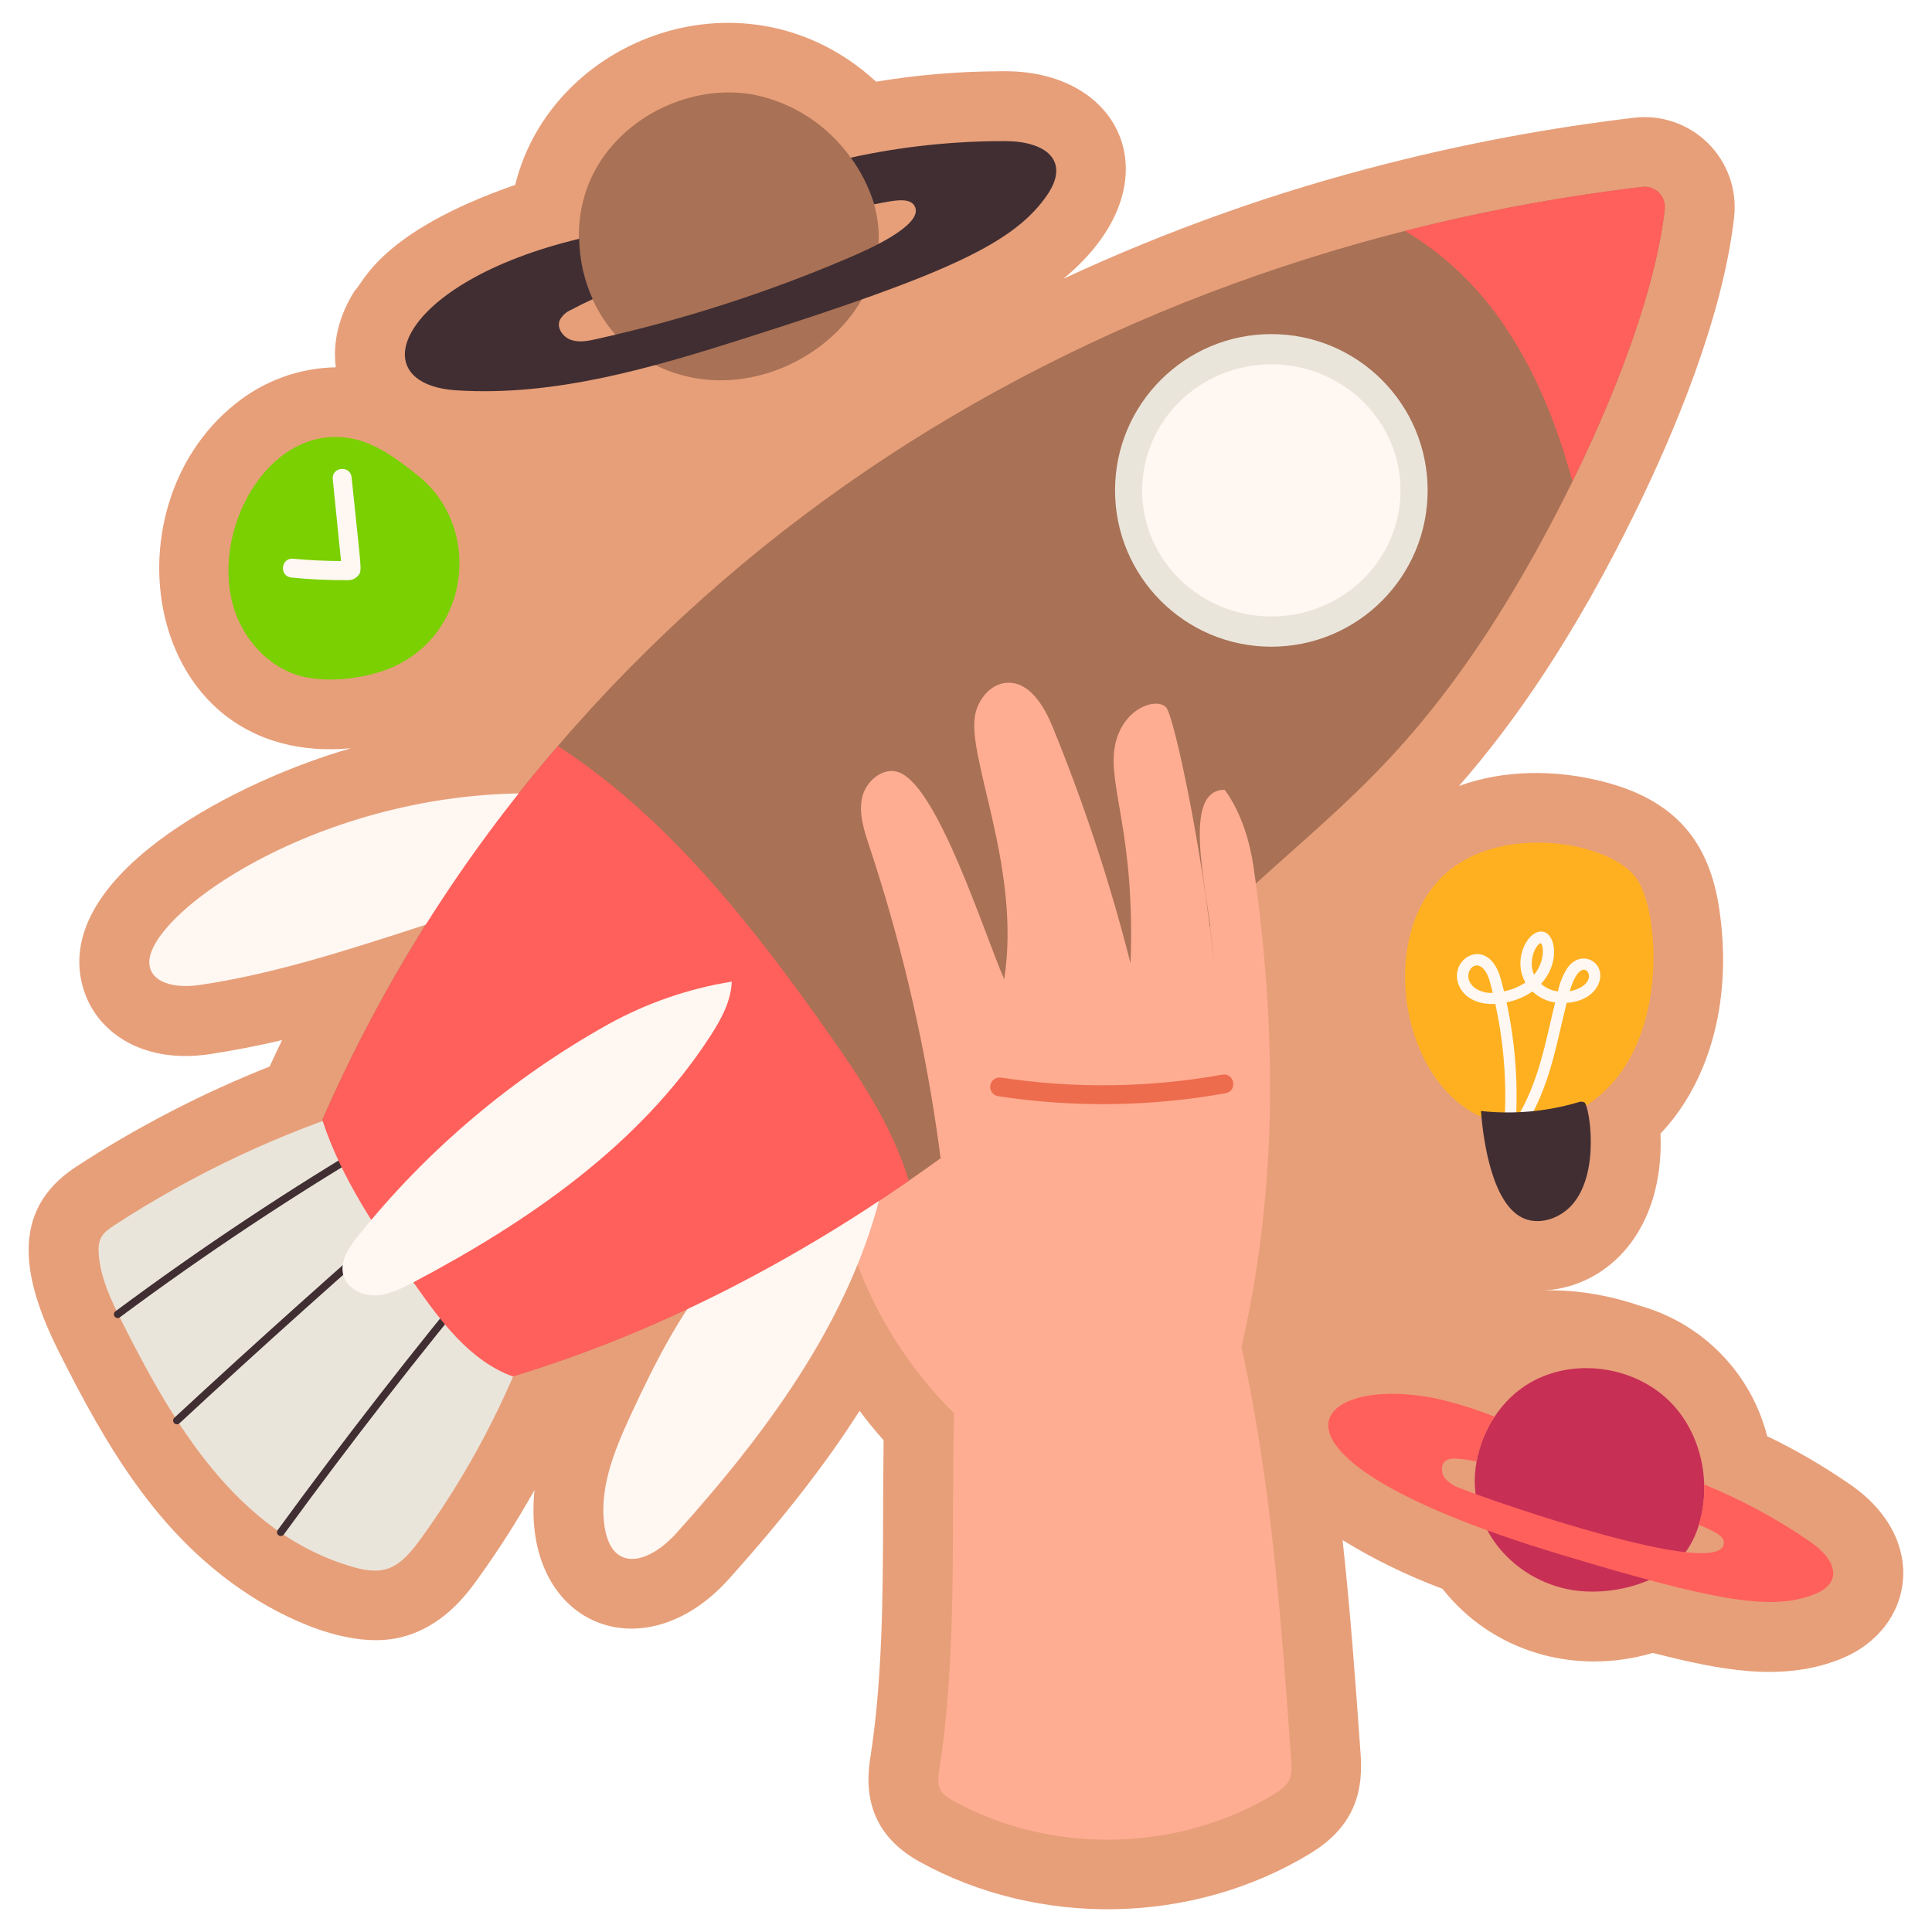 <svg width="360" height="360" viewBox="0 0 360 360" fill="none" xmlns="http://www.w3.org/2000/svg">
<path d="M344.862 276.694C339.919 273.259 334.711 270.221 329.288 267.609C327.812 261.814 324.831 256.512 320.646 252.24C316.461 247.967 311.222 244.877 305.459 243.281C305.459 243.281 296.916 240.089 287.775 240.469C299.869 239.688 310.134 229.036 309.41 211.226C317.749 202.5 323.051 187.734 320.372 169.453C318.558 157.057 312.377 149.062 298.519 145.589C289.891 143.409 280.308 143.367 271.856 146.461C282.312 134.543 293.477 118.336 304.685 95.477C311.927 80.712 321.012 59.175 323.135 40.43C323.409 37.921 323.114 35.382 322.272 33.003C321.429 30.624 320.061 28.466 318.269 26.689C316.477 24.912 314.308 23.562 311.922 22.739C309.536 21.916 306.995 21.642 304.488 21.938C289.014 23.774 273.677 26.621 258.574 30.459C237.799 35.705 217.564 42.899 198.141 51.947C218.869 34.882 209.791 13.402 187.524 13.275H186.687C178.835 13.286 170.997 13.937 163.252 15.223C139.289 -6.799 102.825 6.771 95.998 34.453C70.685 43.249 67.732 52.734 66.115 54.141C63.148 58.795 61.952 63.794 62.578 68.442C55.761 68.559 49.179 70.95 43.875 75.234C18.921 95.119 27.309 142.931 65.391 139.43C45.049 145.223 11.152 162.169 15.096 182.489C16.875 191.707 25.917 198.38 39.002 196.439C43.601 195.736 48.143 194.857 52.559 193.809C51.771 195.448 50.991 197.1 50.238 198.731C37.613 203.742 25.523 210.005 14.147 217.427C1.491 225.71 4.303 238.69 11.145 252.232C19.758 269.353 29.053 285.279 44.944 296.198C52.952 301.711 65.194 307.392 74.651 305.1C82.498 303.195 86.963 297.042 88.875 294.412C92.769 289.034 96.349 283.434 99.598 277.643C97.052 302.618 119.721 312.131 135.795 294.244C145.934 282.959 153.9 272.749 160.165 262.884C161.571 264.759 163.066 266.59 164.651 268.376C164.588 272.869 164.574 277.334 164.559 281.693C164.51 297.731 164.454 312.877 162.134 327.783C160.826 336.22 163.702 342.696 171.401 346.936C193.458 359.093 222.026 358.805 244.125 345.382C251.353 340.98 254.109 335.187 253.547 327.101C252.612 313.896 251.649 300.459 250.172 286.98C256.069 290.597 262.302 293.634 268.784 296.051C277.924 307.652 293.21 312.328 307.969 308.004C319.922 310.992 331.734 313.629 343.006 309.115C356.695 303.588 359.55 286.875 344.862 276.694V276.694Z" fill="#E79F79"/>
<path d="M155.482 219.016C158.306 238.598 168.446 256.381 183.86 268.784C189.921 247.388 186.279 224.599 182.601 202.69C182.13 199.877 180.865 198.858 177.736 200.341C168.834 204.546 162.119 212.203 155.482 219.016Z" fill="#FFAD92"/>
<path d="M277.242 208.603C268.861 205.587 263.827 196.72 262.322 187.945C260.817 179.17 262.54 169.066 269.157 162.963C279.626 153.316 299.855 156.769 304.854 163.561C308.721 168.827 310.479 187.502 302.358 199.357C296.867 207.422 286.425 211.915 277.242 208.603Z" fill="#FFB020"/>
<path d="M280.09 212.182C280.928 203.785 280.435 195.309 278.627 187.066C273.951 187.327 271.42 184.535 271.477 181.716C271.554 177.694 277.65 175.05 279.675 182.496C279.879 183.234 280.069 183.973 280.251 184.718C281.678 184.437 283.035 183.878 284.245 183.073C281.686 178.629 284.871 172.905 287.655 173.644C289.976 174.263 290.651 179.543 287.149 183.326C288.035 184.099 289.132 184.589 290.299 184.732C290.609 183.215 291.185 181.766 292.001 180.45C293.407 178.418 295.277 178.341 296.409 178.903C299.791 180.563 298.399 186.434 291.923 186.877C289.68 195.841 288.506 204.659 281.974 212.948C281.831 213.126 281.634 213.254 281.413 213.311C281.192 213.368 280.958 213.353 280.747 213.267C280.535 213.181 280.357 213.029 280.239 212.833C280.12 212.638 280.068 212.409 280.09 212.182ZM280.723 186.771C282.275 193.926 282.867 201.257 282.48 208.568C286.805 201.6 287.986 194.055 289.772 186.806C288.19 186.565 286.719 185.849 285.553 184.753C284.095 185.744 282.452 186.43 280.723 186.771ZM274.641 183.959C275.649 184.717 276.897 185.087 278.156 184.999C278.002 184.352 277.833 183.713 277.657 183.073C275.927 176.745 271.638 181.406 274.641 183.938V183.959ZM292.5 184.704C293.906 184.458 295.594 183.67 296.016 182.377C296.494 180.703 294.209 178.791 292.5 184.683V184.704ZM287.1 175.725C286.052 176.112 284.709 179.142 285.855 181.631C287.733 179.346 287.761 176.484 287.1 175.704V175.725Z" fill="#FFF7F2"/>
<path d="M77.843 88.594C74.039 85.577 70.003 82.455 65.187 81.647C49.718 79.038 38.735 99.52 43.826 114.061C45.746 119.531 50.154 124.242 55.681 125.88C60.933 127.427 68.871 126.436 73.906 123.968C87.94 117.098 89.494 97.819 77.843 88.594Z" fill="#7AD001"/>
<path d="M311.267 261.274C304.608 254.531 293.274 252.893 285.082 257.667C279.788 260.74 276.181 266.421 275.14 272.327C272.834 284.66 282.565 295.263 294.265 296.452C301.296 297.155 309.938 294.82 314.079 289.23C319.289 282.037 318.91 269.016 311.267 261.274Z" fill="#C72F55"/>
<path d="M337.43 287.367C331.216 283.067 324.551 279.46 317.553 276.609C317.635 279.148 317.288 281.682 316.526 284.105C319.099 285.23 321.413 286.116 321.209 287.655C320.414 294.349 278.606 279.921 272.278 277.376C271.092 277.023 270.03 276.343 269.213 275.414C268.51 274.423 268.439 272.812 269.473 272.137C270.506 271.462 272.869 271.905 275.14 272.327C275.668 269.346 276.807 266.507 278.487 263.988C274.884 262.526 271.162 261.373 267.363 260.543C244.287 255.937 230.098 271.294 290.229 289.491C319.859 298.455 330.223 300.22 338.147 297.049C343.533 294.87 342.07 290.595 337.43 287.367Z" fill="#FF605B"/>
<path d="M158.513 29.377C154.251 23.369 147.877 19.192 140.667 17.684C128.714 15.391 115.474 21.902 110.264 32.948C104.562 44.979 109.181 61.643 122.056 67.999C145.42 79.678 176.154 53.438 158.513 29.377Z" fill="#A97155"/>
<path d="M187.439 26.297C177.713 26.262 168.013 27.295 158.513 29.377C160.453 32.007 161.932 34.948 162.886 38.074C166.437 37.371 169.538 36.668 170.445 38.426C172.266 41.864 161.761 46.519 158.203 48.023C143.003 54.524 127.232 59.602 111.094 63.19C109.547 63.541 107.895 63.858 106.404 63.337C104.913 62.817 103.69 61.137 104.295 59.674C104.772 58.776 105.551 58.076 106.495 57.698C107.796 56.995 109.118 56.341 110.454 55.744C108.842 52.209 107.98 48.378 107.923 44.494C74.025 52.643 67.071 71.627 85.141 72.738C103.423 73.891 121.437 68.562 138.973 62.979C176.941 50.899 189.211 45.211 195.307 36.07C199.378 29.812 194.716 26.339 187.439 26.297Z" fill="#402E32"/>
<path d="M310.205 38.988C307.392 63.879 288.9 100.793 274.859 121.254C257.07 147.234 243.647 154.568 221.217 176.66C205.193 192.452 187.875 207.232 169.341 220.008C146.588 235.723 121.971 248.442 95.562 256.458C87.497 253.519 82.076 246.101 77.154 239.091C70.453 229.528 63.668 219.769 60.061 208.659C71.129 183.372 85.925 159.887 103.957 138.987C120.78 119.412 140.123 102.152 161.48 87.659C203.203 59.337 253.125 41.105 306.028 34.819C306.592 34.755 307.162 34.819 307.697 35.006C308.232 35.193 308.719 35.498 309.12 35.898C309.521 36.299 309.827 36.785 310.015 37.32C310.202 37.855 310.268 38.425 310.205 38.988Z" fill="#A97155"/>
<path d="M103.746 147.966C61.172 145.73 26.107 170.859 27.879 180C28.582 183.6 33.504 184.085 37.118 183.551C50.794 181.533 64.026 177.258 77.196 173.004C86.189 170.093 95.829 166.718 101.194 158.941C102.348 157.384 103.17 155.606 103.609 153.718C104.048 151.83 104.095 149.872 103.746 147.966V147.966Z" fill="#FFF7F2"/>
<path d="M165.051 218.334C159.883 244.041 143.655 266.077 126.133 285.574C120.811 291.502 114.3 292.866 112.774 285.145C111.368 277.791 114.419 270.38 117.562 263.595C122.203 253.575 127.258 243.577 134.599 235.336C142.503 226.348 153.253 220.346 165.051 218.334V218.334Z" fill="#FFF7F2"/>
<path d="M69.012 205.882C52.136 211.123 36.068 218.681 21.27 228.34C19.027 229.802 18.204 230.766 18.394 233.613C18.703 238.141 20.735 242.353 22.782 246.403C32.274 265.268 44.185 285.708 65.707 291.966C71.698 293.716 74.391 292.261 78.364 286.791C87.294 274.474 94.41 260.939 99.493 246.6C72.718 213.905 69.898 211.458 69.012 205.882Z" fill="#EAE5DB"/>
<path d="M21.593 244.28C37.525 232.439 54.077 221.455 71.177 211.373C71.338 211.289 71.525 211.271 71.699 211.321C71.873 211.372 72.021 211.488 72.112 211.645C72.203 211.802 72.229 211.988 72.186 212.164C72.143 212.34 72.034 212.493 71.88 212.59C54.826 222.638 38.319 233.587 22.43 245.391C22.359 245.463 22.273 245.519 22.179 245.555C22.084 245.591 21.983 245.606 21.882 245.599C21.781 245.593 21.683 245.564 21.594 245.516C21.505 245.468 21.427 245.401 21.367 245.321C21.306 245.24 21.263 245.147 21.241 245.048C21.22 244.949 21.22 244.847 21.241 244.748C21.263 244.649 21.305 244.556 21.366 244.476C21.427 244.395 21.504 244.328 21.593 244.28Z" fill="#402E32"/>
<path d="M32.484 264.178C47.742 250.038 63.534 235.891 79.411 222.117C79.552 222.002 79.734 221.946 79.915 221.962C80.098 221.977 80.266 222.063 80.386 222.201C80.506 222.339 80.567 222.519 80.557 222.701C80.547 222.884 80.466 223.055 80.332 223.179C64.469 236.939 48.691 251.079 33.441 265.212C33.303 265.339 33.122 265.406 32.935 265.398C32.748 265.391 32.572 265.31 32.446 265.173C32.319 265.036 32.252 264.854 32.259 264.668C32.266 264.481 32.347 264.305 32.484 264.178Z" fill="#402E32"/>
<path d="M51.75 285.096C64.076 268.186 77.062 251.522 90.274 235.561C90.393 235.417 90.565 235.327 90.751 235.31C90.937 235.293 91.122 235.35 91.265 235.47C91.409 235.589 91.499 235.76 91.516 235.946C91.534 236.132 91.476 236.317 91.357 236.461C78.138 252.394 65.194 269.037 52.889 285.926C52.779 286.077 52.613 286.178 52.429 286.207C52.244 286.236 52.056 286.19 51.904 286.08C51.754 285.97 51.652 285.805 51.623 285.62C51.594 285.436 51.64 285.247 51.75 285.096Z" fill="#402E32"/>
<path d="M169.341 220.036C146.588 235.751 121.971 248.47 95.562 256.486C87.497 253.547 82.076 246.129 77.154 239.119C70.453 229.556 63.668 219.797 60.061 208.687C71.129 183.4 85.925 159.915 103.957 139.015C124.277 152.177 139.964 172.111 154.076 192.087C160.221 200.791 166.317 209.89 169.341 220.036Z" fill="#FF605B"/>
<path d="M310.204 38.988C308.538 53.712 301.422 72.562 293.006 89.705C290.053 78.933 285.897 68.449 279.422 59.4C274.756 52.765 268.745 47.188 261.78 43.031C276.334 39.331 291.115 36.587 306.028 34.819C306.591 34.755 307.162 34.819 307.697 35.006C308.232 35.193 308.718 35.498 309.12 35.898C309.521 36.299 309.827 36.785 310.014 37.32C310.202 37.855 310.267 38.425 310.204 38.988Z" fill="#FF605B"/>
<path d="M236.897 120.502C252.981 120.502 266.02 107.463 266.02 91.378C266.02 75.294 252.981 62.255 236.897 62.255C220.812 62.255 207.773 75.294 207.773 91.378C207.773 107.463 220.812 120.502 236.897 120.502Z" fill="#EAE5DB"/>
<path d="M236.897 114.87C250.189 114.87 260.965 104.352 260.965 91.378C260.965 78.404 250.189 67.887 236.897 67.887C223.605 67.887 212.829 78.404 212.829 91.378C212.829 104.352 223.605 114.87 236.897 114.87Z" fill="#FFF7F2"/>
<path d="M54.309 107.62C51.996 107.395 52.32 103.894 54.64 104.105C57.586 104.386 60.581 104.534 63.549 104.548L62.002 89.297C61.77 86.984 65.271 86.632 65.517 88.945C67.317 106.784 67.57 106.277 66.677 107.318C66.437 107.58 66.143 107.787 65.816 107.924C65.488 108.061 65.134 108.125 64.779 108.112C61.283 108.13 57.788 107.966 54.309 107.62Z" fill="#FFF7F2"/>
<path d="M177.771 263.489C178.637 227.572 173.297 191.776 161.986 157.676C161.001 154.716 159.961 151.573 160.664 148.535C161.367 145.498 164.601 142.819 167.519 143.916C174.797 146.665 183.234 173.524 187.115 182.475C190.35 161.831 180.028 140.991 181.723 133.102C182.341 130.198 184.626 127.42 187.587 127.231C191.805 126.956 194.54 131.534 196.144 135.457C202.003 149.779 206.852 164.494 210.656 179.494C211.577 155.588 206.402 146.517 207.738 139.078C208.997 132.047 215.43 129.839 217.287 131.808C218.763 133.383 224.114 158.576 226.132 178.966C225.97 169.186 219.255 147.164 228.206 147.164C231.398 151.523 232.938 157.099 233.585 161.585C237.902 191.609 238.113 221.484 231.328 251.016C236.911 276.328 238.76 302.238 240.595 328.071C240.82 331.256 240.448 332.459 237.389 334.315C219.579 345.143 195.961 345.649 177.701 335.588C174.888 334.041 174.537 332.909 175.015 329.836C178.411 307.969 177.23 285.799 177.771 263.489Z" fill="#FFAD92"/>
<path d="M185.948 204.258C185.498 204.176 185.097 203.921 184.832 203.548C184.566 203.176 184.456 202.714 184.526 202.261C184.595 201.809 184.839 201.401 185.204 201.125C185.57 200.85 186.028 200.727 186.483 200.784C200.174 202.872 214.116 202.691 227.749 200.25C230.041 199.842 230.66 203.302 228.368 203.709C214.354 206.221 200.022 206.406 185.948 204.258Z" fill="#ED6C4D"/>
<path d="M113.386 190.835C95.37 200.885 79.48 214.342 66.6 230.456C64.948 232.523 63.282 235.076 63.985 237.656C64.688 240.082 67.409 241.446 69.926 241.369C72.443 241.291 74.778 240.124 77.007 238.95C98.445 227.637 119.194 213.391 132.364 193.043C134.36 189.956 136.224 186.581 136.35 182.911C128.297 184.212 120.528 186.892 113.386 190.835V190.835Z" fill="#FFF7F2"/>
<path d="M275.962 207.021C276.377 212.808 278.17 224.923 284.217 227.145C287.276 228.263 290.862 226.877 292.999 224.423C298.237 218.419 296.135 206.142 295.263 205.439C295.081 205.34 294.878 205.285 294.67 205.278C294.463 205.27 294.257 205.311 294.068 205.397C288.199 207.128 282.046 207.68 275.962 207.021Z" fill="#402E32"/>
</svg>
